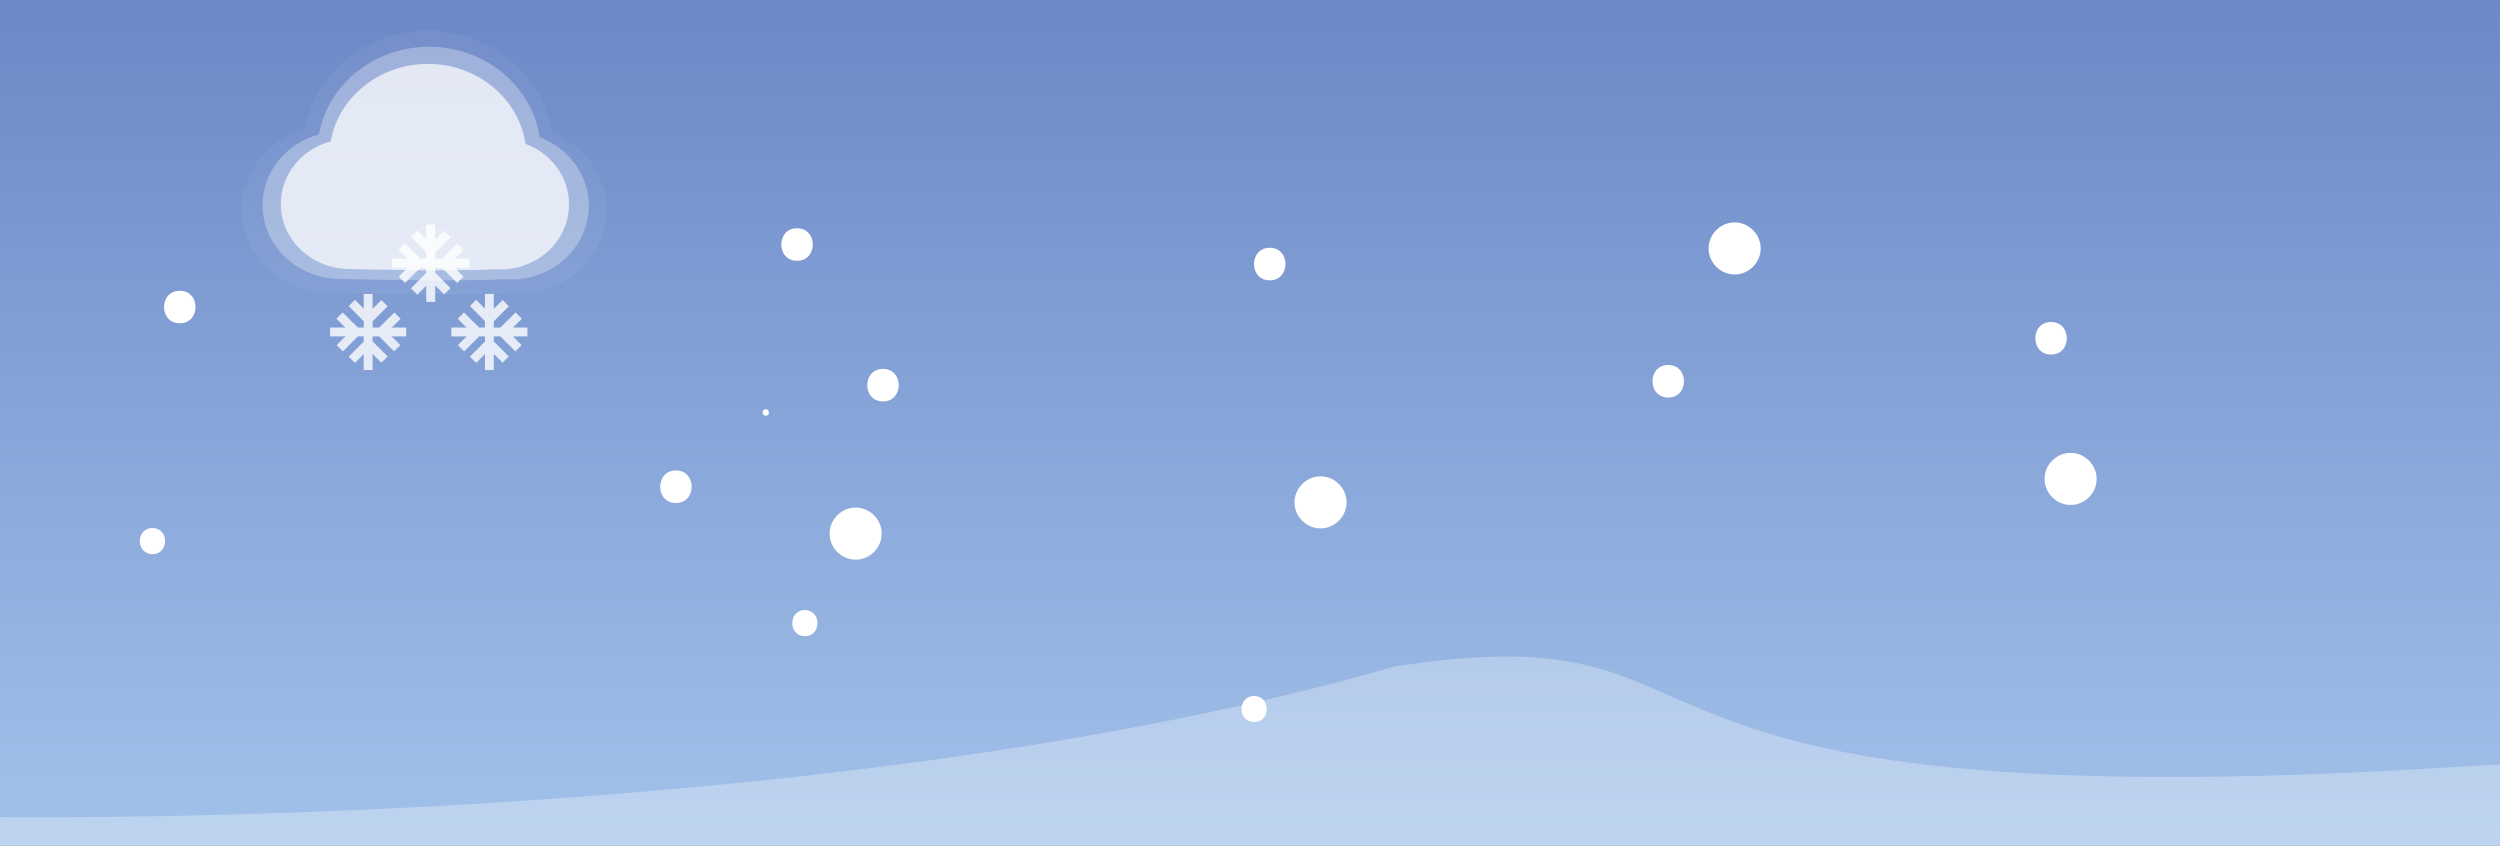 <?xml version="1.0" encoding="utf-8"?>
<!-- Generator: Adobe Illustrator 17.0.0, SVG Export Plug-In . SVG Version: 6.00 Build 0)  -->
<!DOCTYPE svg PUBLIC "-//W3C//DTD SVG 1.1//EN" "http://www.w3.org/Graphics/SVG/1.1/DTD/svg11.dtd">
<svg version="1.1" id="图层_1" xmlns="http://www.w3.org/2000/svg" xmlns:xlink="http://www.w3.org/1999/xlink" x="0px" y="0px"
	 width="1920px" height="649.604px" viewBox="0 0 1920 649.604" enable-background="new 0 0 1920 649.604" xml:space="preserve">
<rect x="0" y="0" width="1920" height="649.604" fill="#333333" stroke="none"/>
<g>
	<g>
		<g>
			<defs>
				<rect id="SVGID_68_" x="-1969.744" y="-100.001" width="1919.191" height="749.606"/>
			</defs>
			<clipPath id="SVGID_1_">
				<use xlink:href="#SVGID_68_"  overflow="visible"/>
			</clipPath>
			<g opacity="0.5" clip-path="url(#SVGID_1_)">
				<g>
					<g>
						<path fill="#D39C42" d="M-1984.113,548.7c0,0,449.976,94,609.908,22c159.934-72.001,475.801-372,1217.488-22
							s410.412-34,483.088,74l28.697,159.736c0,0-57.977,92.264-159.934,78.264s-1653.304-94-1653.304-94l-467.804-50l-243.896-58"
							/>
					</g>
					<g>
						<path fill="#EEAE40" d="M-1348.85,733.124c0,0,511.862-242.429,522.065-324.158c10.199-81.73,1097.59,131.291,868.449,281.305
							c-229.137,150.016-399.168,309.031-399.168,309.031l-771.936-39.004"/>
					</g>
				</g>
			</g>
		</g>
	</g>
</g>
<g>
	<linearGradient id="SVGID_2_" gradientUnits="userSpaceOnUse" x1="960" y1="673.843" x2="960" y2="-106.885">
		<stop  offset="0" style="stop-color:#A4C4EB"/>
		<stop  offset="1" style="stop-color:#637EC1"/>
	</linearGradient>
	<rect x="0" y="-100" fill="url(#SVGID_2_)" width="1920" height="749.604"/>
	<rect x="1606.416" y="-0.115" opacity="0" fill="#C7E8F9" width="313.553" height="649.835"/>
	<rect x="1292.088" y="-0.115" opacity="0" fill="#C7E8F9" width="313.553" height="649.835"/>
	<rect x="978.533" y="-0.115" opacity="0" fill="#C7E8F9" width="313.553" height="649.835"/>
	<rect x="664.984" y="-0.115" opacity="0" fill="#C7E8F9" width="313.551" height="649.835"/>
	<rect x="0" y="-100" opacity="0.1" fill="#93A9F5" width="1920" height="100"/>
	<path fill="#FFFFFF" d="M374.158,198.318"/>
	<g>
		<g>
			<path fill="#FFFFFF" d="M117.082,425.551c12.897,0,12.897-20,0-20C104.185,405.551,104.185,425.551,117.082,425.551
				L117.082,425.551z"/>
		</g>
	</g>
	<g>
		<g>
			<path fill="#FFFFFF" d="M963.166,554.563c12.897,0,12.897-20,0-20C950.269,534.563,950.269,554.563,963.166,554.563
				L963.166,554.563z"/>
		</g>
	</g>
	<g>
		<g>
			<path fill="#FFFFFF" d="M618.133,488.557c12.897,0,12.897-20,0-20C605.235,468.557,605.235,488.557,618.133,488.557
				L618.133,488.557z"/>
		</g>
	</g>
	<g>
		<g>
			<path fill="#FFFFFF" d="M588.129,319.307c3.225,0,3.225-5,0-5C584.904,314.307,584.904,319.307,588.129,319.307L588.129,319.307z
				"/>
		</g>
	</g>
	<g>
		<g>
			<path fill="#FFFFFF" d="M612.131,200.294c16.121,0,16.121-25,0-25S596.01,200.294,612.131,200.294L612.131,200.294z"/>
		</g>
	</g>
	<g>
		<g>
			<path fill="#FFFFFF" d="M678.139,308.305c16.121,0,16.121-25,0-25C662.018,283.305,662.018,308.305,678.139,308.305
				L678.139,308.305z"/>
		</g>
	</g>
	<g>
		<g>
			<path fill="#FFFFFF" d="M975.168,215.296c16.121,0,16.121-25,0-25C959.047,190.296,959.047,215.296,975.168,215.296
				L975.168,215.296z"/>
		</g>
	</g>
	<g>
		<g>
			<path fill="#FFFFFF" d="M1281.199,305.305c16.121,0,16.121-25,0-25S1265.078,305.305,1281.199,305.305L1281.199,305.305z"/>
		</g>
	</g>
	<g>
		<g>
			<path fill="#FFFFFF" d="M519.121,386.313c16.121,0,16.121-25,0-25S503,386.313,519.121,386.313L519.121,386.313z"/>
		</g>
	</g>
	<g>
		<g>
			<path fill="#FFFFFF" d="M138.084,248.299c16.122,0,16.122-25,0-25C121.962,223.299,121.962,248.299,138.084,248.299
				L138.084,248.299z"/>
		</g>
	</g>
	<g>
		<g>
			<path fill="#FFFFFF" d="M1575.229,272.301c16.121,0,16.121-25,0-25C1559.108,247.301,1559.108,272.301,1575.229,272.301
				L1575.229,272.301z"/>
		</g>
	</g>
	<g>
		<g>
			<path fill="#FFFFFF" d="M657.137,429.816c10.902,0,20-9.098,20-20c0-10.902-9.098-20-20-20c-10.902,0-20,9.098-20,20
				C637.137,420.719,646.234,429.816,657.137,429.816L657.137,429.816z"/>
		</g>
	</g>
	<g>
		<g>
			<path fill="#FFFFFF" d="M1014.172,405.814c10.902,0,20-9.098,20-20c0-10.902-9.098-20-20-20c-10.902,0-20,9.098-20,20
				C994.172,396.716,1003.27,405.814,1014.172,405.814L1014.172,405.814z"/>
		</g>
	</g>
	<g>
		<g>
			<path fill="#FFFFFF" d="M1332.203,210.794c10.902,0,20-9.098,20-20c0-10.902-9.098-20-20-20c-10.902,0-20,9.098-20,20
				C1312.203,201.696,1321.301,210.794,1332.203,210.794L1332.203,210.794z"/>
		</g>
	</g>
	<g>
		<g>
			<path fill="#FFFFFF" d="M1590.229,387.811c10.902,0,20-9.098,20-20c0-10.902-9.098-20-20-20c-10.902,0-20,9.098-20,20
				C1570.229,378.714,1579.326,387.811,1590.229,387.811L1590.229,387.811z"/>
		</g>
	</g>
	<rect x="0" y="-100" fill="none" width="1920" height="749.604"/>
	<g>
		<defs>
			<rect id="SVGID_82_" x="0" y="-100" width="1920" height="749.604"/>
		</defs>
		<clipPath id="SVGID_3_">
			<use xlink:href="#SVGID_82_"  overflow="visible"/>
		</clipPath>
		<path opacity="0.3" clip-path="url(#SVGID_3_)" fill="#FFFFFF" d="M-19.601,627.331c0,0,645.754,12.887,1090.877-115.511
			c289.124-44.397,105.109,122.311,817.124,77.065c82.431-5.238,76.245,0,76.245,0l-3,86.446L761.76,726.665l-775.518-38.557"/>
	</g>
	<g>
		<path opacity="0.8" fill="#FFFFFF" d="M307.674,244.791l-4.785-4.819l-11.693,11.596h-5.055v-4.792l11.553-11.544l-4.801-4.8
			l-6.752,6.743v-11.44h-6.785v11.316l-6.744-6.786l-4.811,4.784l11.555,11.648v4.87h-4.478l-11.684-11.596l-4.783,4.819
			l6.838,6.776h-11.719v6.787h11.752l-6.705,6.708l4.811,4.8l11.502-11.508h4.467v3.945l-11.555,11.639l4.811,4.783l6.744-6.795
			v12.262h6.785v-12.377l6.752,6.744l4.801-4.8l-11.553-11.544v-3.857h5.049l11.504,11.508l4.803-4.8l-6.705-6.708h11.184v-6.787
			h-11.139L307.674,244.791z M307.674,244.791"/>
		<path opacity="0.8" fill="#FFFFFF" d="M400.768,244.791l-4.785-4.819l-11.693,11.596h-5.053v-4.792l11.551-11.544l-4.801-4.8
			l-6.75,6.743v-11.44h-6.789v11.316l-6.744-6.786l-4.809,4.784l11.553,11.648v4.87h-4.477l-11.686-11.596l-4.783,4.819l6.84,6.776
			h-11.719v6.787h11.752l-6.705,6.708l4.813,4.8l11.498-11.508h4.467v3.945l-11.553,11.639l4.809,4.783l6.744-6.795v12.262h6.789
			v-12.377l6.75,6.744l4.801-4.8l-11.551-11.544v-3.857h5.045l11.508,11.508l4.801-4.8l-6.707-6.708h11.185v-6.787h-11.141
			L400.768,244.791z M400.768,244.791"/>
		<g>
			<path opacity="0.05" fill="#FFFFFF" d="M465.727,161.237c0-26.589-17.15-49.857-42.238-59.314
				c-6.637-44.613-46.897-78.342-94.861-78.342c-47.023,0-86.752,32.426-94.492,75.886c-28.197,7.677-48.408,32.418-48.408,61.306
				c0,34.277,28.244,62.055,63.504,63.688v0.003c0,0,99.133,2.927,147.357,0.195c0.746,0.225,1.533,0.352,2.35,0.352
				c7.053,0,13.855-1.055,20.246-2.994c0.039-0.012,0.09-0.023,0.125-0.034c0.195-0.058,0.375-0.126,0.563-0.188
				C446.449,213.419,465.727,189.551,465.727,161.237z"/>
			<path opacity="0.3" fill="#FFFFFF" d="M452.217,158.024c0-23.588-15.348-44.23-37.795-52.62
				c-5.939-39.579-41.967-69.501-84.887-69.501c-42.078,0-77.627,28.767-84.555,67.322c-25.232,6.81-43.318,28.759-43.318,54.387
				c0,30.408,25.275,55.051,56.824,56.5l0.002,0.002c0,0,88.707,2.598,131.861,0.173c0.666,0.201,1.371,0.314,2.102,0.314
				c6.311,0,12.398-0.936,18.117-2.657c0.035-0.009,0.078-0.02,0.113-0.029c0.176-0.051,0.336-0.112,0.502-0.167
				C434.969,204.317,452.217,183.143,452.217,158.024z"/>
			<path opacity="0.7" fill="#FFFFFF" d="M437.012,156.979c0-20.84-13.559-39.076-33.391-46.488
				c-5.248-34.968-37.074-61.402-74.994-61.402c-37.176,0-68.582,25.414-74.701,59.478c-22.291,6.015-38.27,25.408-38.27,48.049
				c0,26.865,22.328,48.635,50.201,49.916v0.002c0,0,78.371,2.295,116.498,0.152c0.588,0.178,1.209,0.277,1.855,0.277
				c5.576,0,10.953-0.827,16.006-2.348c0.031-0.01,0.068-0.018,0.1-0.027c0.154-0.044,0.297-0.098,0.445-0.146
				C421.773,197.877,437.012,179.169,437.012,156.979z"/>
		</g>
		<path opacity="0.8" fill="#FFFFFF" d="M356.135,191.814l-4.863-4.898l-11.883,11.785h-5.137v-4.872l11.74-11.731l-4.879-4.878
			l-6.861,6.852v-11.626h-6.898v11.501l-6.852-6.896l-4.889,4.861l11.74,11.84v4.95h-4.551l-11.873-11.785l-4.863,4.898l6.951,6.888
			h-11.91v6.897h11.945l-6.816,6.815l4.891,4.881l11.688-11.696h4.539v4.008l-11.74,11.829l4.889,4.862l6.852-6.907v12.464h6.898
			v-12.578l6.861,6.853l4.879-4.878l-11.74-11.734v-3.918h5.129l11.697,11.696l4.879-4.881l-6.816-6.815h11.365v-6.897h-11.322
			L356.135,191.814z M356.135,191.814"/>
	</g>
</g>
</svg>
